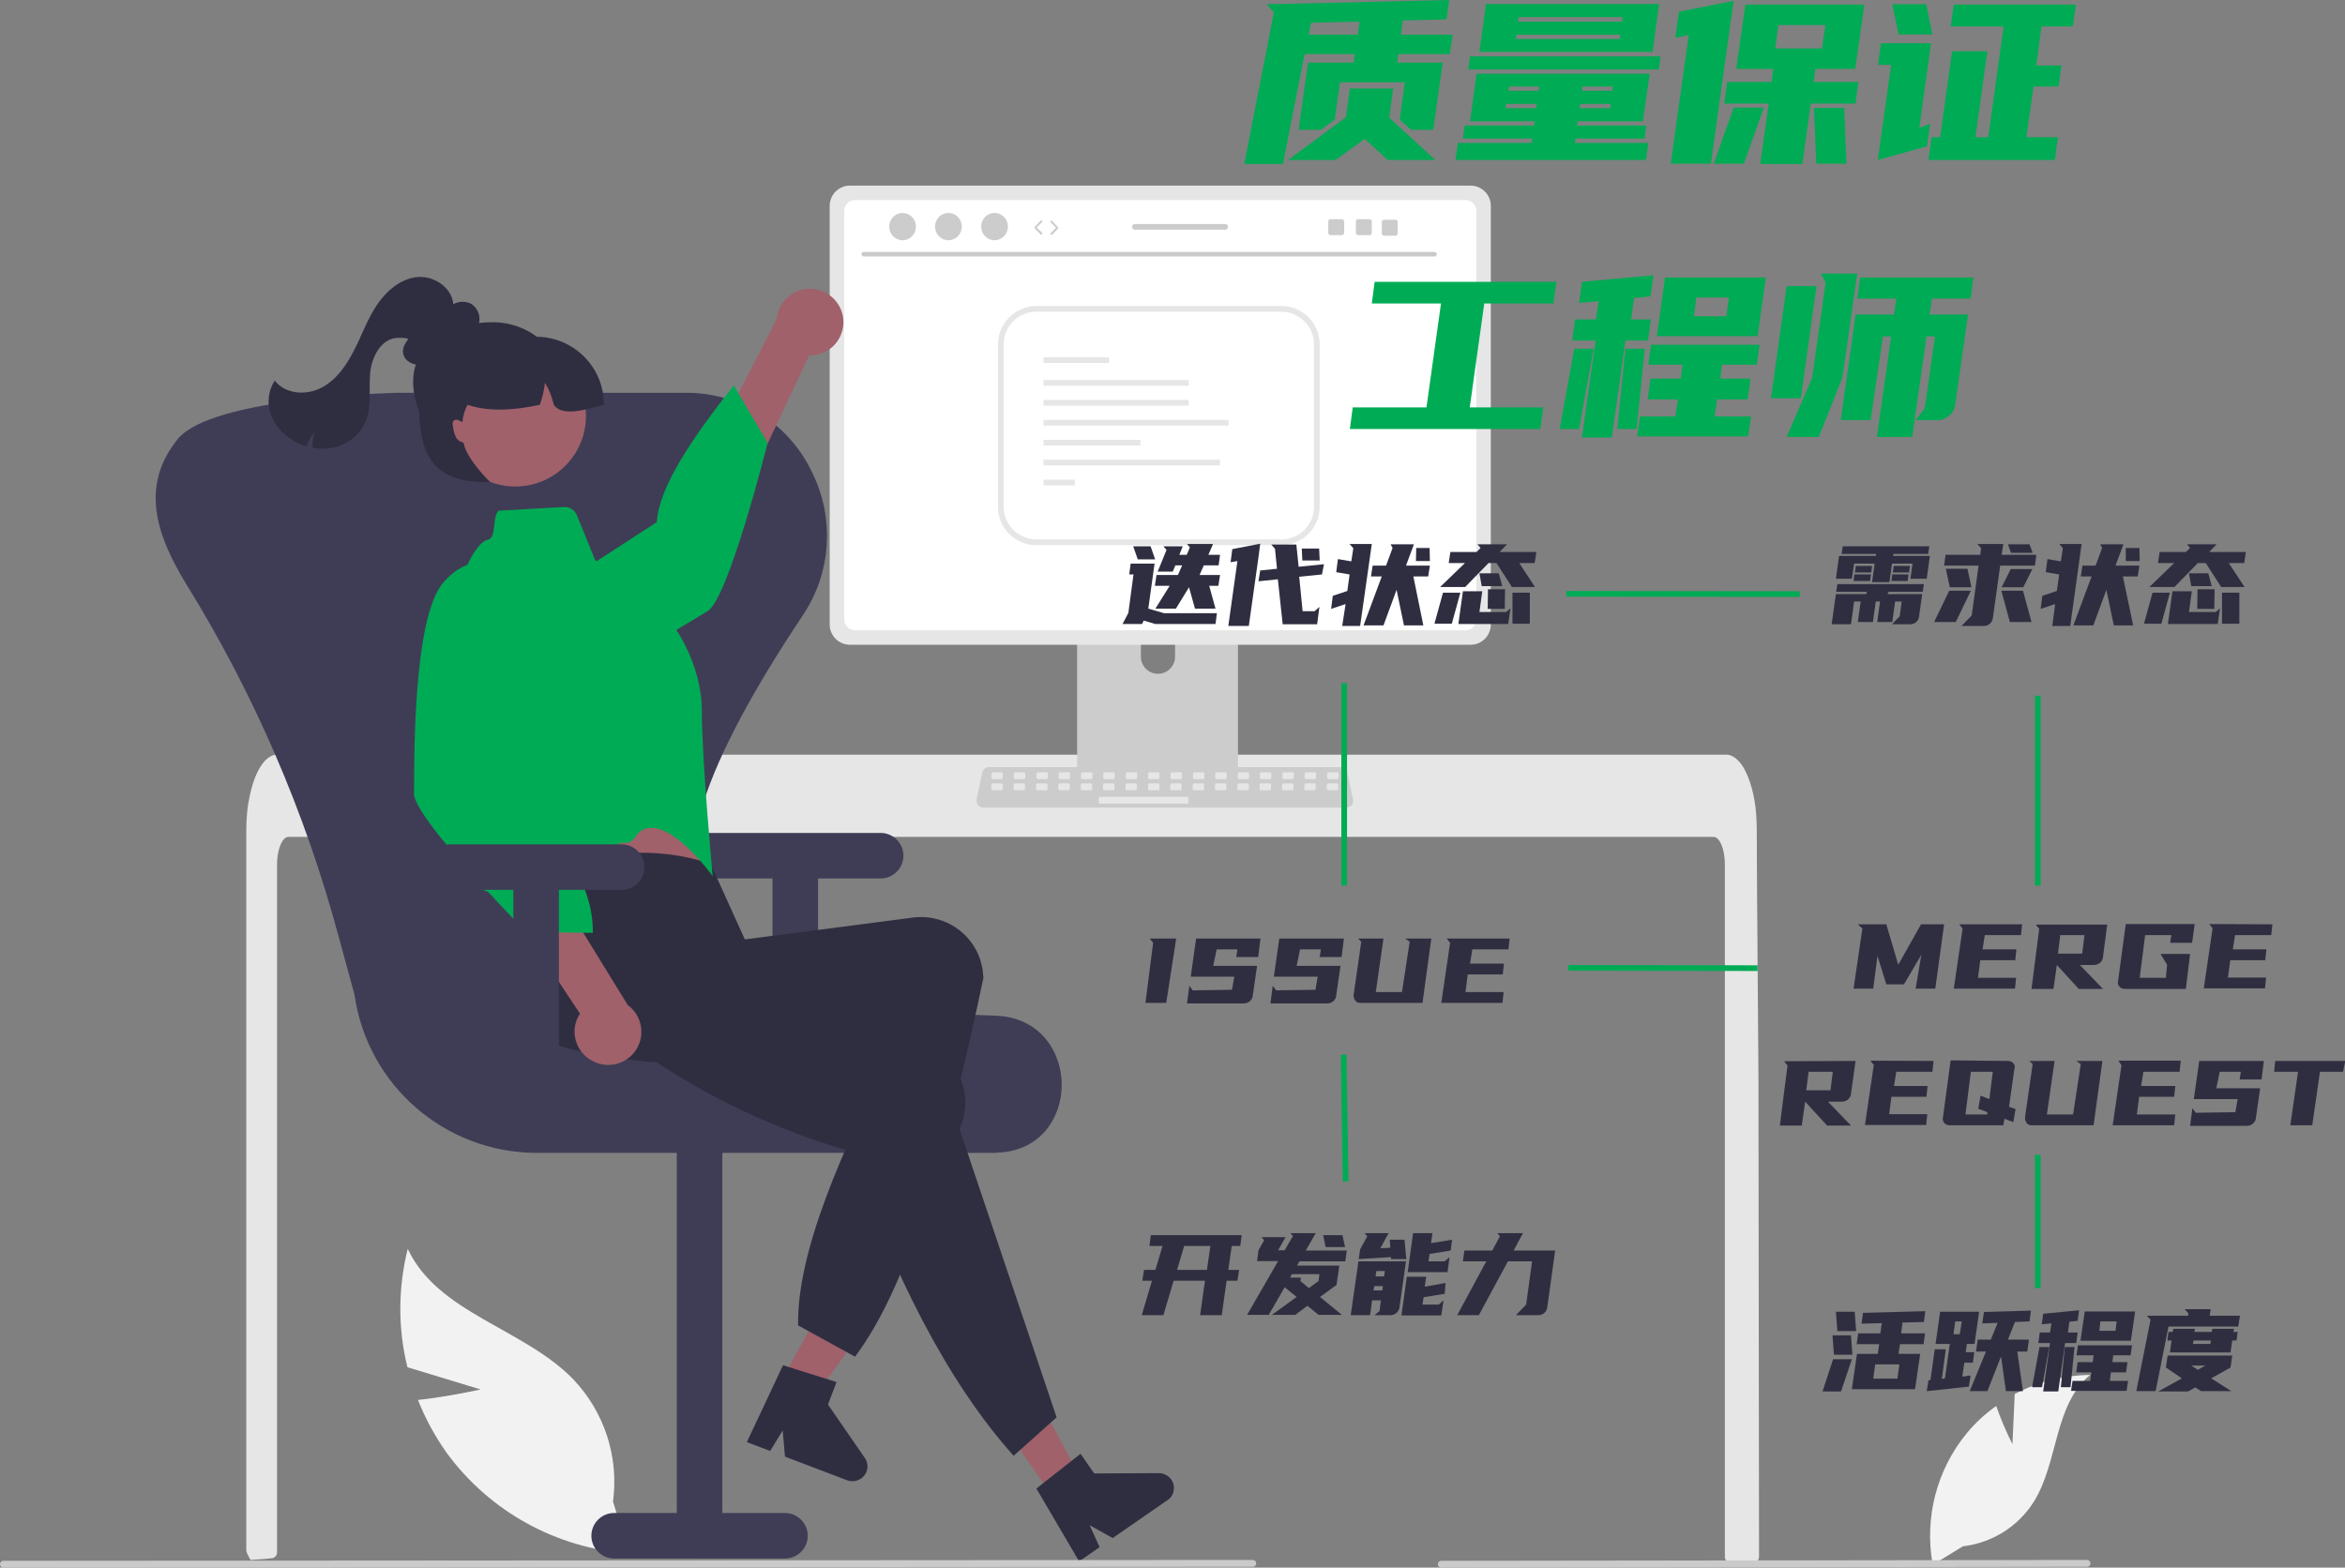 <?xml version="1.0" encoding="utf-8"?>
<!-- Generator: Adobe Illustrator 25.3.1, SVG Export Plug-In . SVG Version: 6.00 Build 0)  -->
<svg version="1.1" id="图层_1" xmlns="http://www.w3.org/2000/svg" xmlns:xlink="http://www.w3.org/1999/xlink" x="0px" y="0px"
	 viewBox="0 0 823.6 550.7" style="enable-background:new 0 0 823.6 550.7;" xml:space="preserve">
<rect x="0" y="0" width="823.6" height="550.7" fill="#808080" stroke="none"/>
<style type="text/css">
	.st0{fill:#F2F2F2;}
	.st1{fill:#E6E6E6;}
	.st2{fill:#CCCCCC;}
	.st3{fill:#3F3D56;}
	.st4{fill:#FFFFFF;}
	.st5{fill:#CACACA;}
	.st6{fill:#A0616A;}
	.st7{fill:#2F2E41;}
	.st8{fill:#00AB55;}
	.st9{fill:none;stroke:#00AB55;stroke-width:2;stroke-miterlimit:10;}
</style>
<path class="st0" d="M706.8,507.3l0.8-17.6c8.2-4.3,17.3-6.6,26.5-6.7c-12.7,10.4-11.1,30.4-19.7,44.4c-5.5,8.8-14.7,14.6-25,15.8
	l-10.6,6.5c-3-16.5,1.4-33.5,12.1-46.4c3-3.6,6.4-6.7,10.2-9.4C702.7,498.5,704.6,503,706.8,507.3z"/>
<path class="st0" d="M168.8,488.1l-25.7-7.8c-3.4-13.7-3.3-27.9,0.1-41.6c10.6,22.7,40.8,27.9,58.2,45.9
	c10.9,11.5,16,27.2,13.9,42.9l5.6,18.2c-25.5-1.8-48.9-14.7-64-35.3c-4.1-5.8-7.5-12-10.1-18.6C157.7,490.6,168.8,488.1,168.8,488.1
	z"/>
<path class="st1" d="M617.8,546.9c0,1.1-0.9,2-2,2h-8c-1.1,0-2-0.9-2-2V303.7c0-5.4-1.8-9.7-4-9.7H101.3c-2.2,0-4,4.4-4,9.7v241.7
	c0,1-0.8,1.9-1.8,2c-1.6,0.2-3.2,0.3-4.8,0.4h-0.1L88,548l0,0c-0.5-0.8-0.9-1.7-1.3-2.5c-0.1-0.3-0.2-0.6-0.2-0.9V291.1
	c0-1.5,0.1-3,0.2-4.4c0.1-2,0.4-4,0.8-6c1.7-9.3,5.5-15.6,9.8-15.6h509c0.6,0,1.2,0.1,1.8,0.4c0.9,0.4,1.6,0.9,2.3,1.6
	c0.9,0.9,1.6,1.9,2.2,3c2.1,3.8,3.7,9.4,4.2,15.9v0.2c0.1,1.6,0.2,3.3,0.2,4.9l0.1,21.4l0.1,12.8l0.3,40.1l0.1,14.2L617.8,546.9z"/>
<path class="st2" d="M432,190.9h-51c-1.5,0-2.7,1.2-2.7,2.7c0,0,0,0,0,0l0,0v80.6h56.5v-80.6C434.7,192.1,433.5,191,432,190.9z
	 M406.7,236.7c-3.3,0-6-2.7-6-6v-9.3c0-3.3,2.7-6,6-6s6,2.7,6,6v9.3C412.7,234,410,236.7,406.7,236.7z"/>
<path class="st3" d="M378.1,271.7v7.8c0,0.8,0.7,1.5,1.5,1.5h53.8c0.8,0,1.5-0.7,1.5-1.5v-7.8H378.1z"/>
<path class="st1" d="M516.5,65.2h-218c-3.9,0-7.1,3.2-7.1,7.1v147.1c0,3.9,3.2,7.1,7.1,7.1h218c3.9,0,7-3.1,7.1-7l0,0V72.3
	C523.6,68.4,520.4,65.2,516.5,65.2z"/>
<path class="st4" d="M514.7,70.3H300.3c-2.1,0-3.8,1.7-3.8,3.8v143.5c0,2.1,1.7,3.8,3.8,3.8h214.4c2.1,0,3.8-1.7,3.8-3.8l0,0V74.1
	C518.5,72,516.8,70.3,514.7,70.3z"/>
<path class="st2" d="M472.9,283.7H345.4c-1.3,0-2.4-1.1-2.4-2.4l0,0v-0.5l2-9.4c0.2-1.1,1.2-1.9,2.3-1.9h123.6
	c1.1,0,2.1,0.8,2.3,1.9l2,9.4c0.3,1.2-0.5,2.5-1.7,2.8c0,0-0.1,0-0.1,0C473.3,283.7,473.1,283.7,472.9,283.7z"/>
<path class="st1" d="M348.7,271.3h3c0.3,0,0.5,0.2,0.5,0.4c0,0,0,0,0,0.1v1.4c0,0.3-0.2,0.5-0.4,0.5c0,0,0,0-0.1,0h-3
	c-0.3,0-0.5-0.2-0.5-0.4c0,0,0,0,0-0.1v-1.4C348.3,271.5,348.5,271.3,348.7,271.3z"/>
<path class="st1" d="M356.6,271.3h3c0.3,0,0.5,0.2,0.5,0.4c0,0,0,0,0,0.1v1.4c0,0.3-0.2,0.5-0.4,0.5c0,0,0,0-0.1,0h-3
	c-0.3,0-0.5-0.2-0.5-0.4c0,0,0,0,0-0.1v-1.4C356.1,271.6,356.3,271.3,356.6,271.3C356.6,271.3,356.6,271.3,356.6,271.3z"/>
<path class="st1" d="M364.5,271.3h3c0.3,0,0.5,0.2,0.5,0.4c0,0,0,0,0,0.1v1.4c0,0.3-0.2,0.5-0.4,0.5c0,0,0,0-0.1,0h-3
	c-0.3,0-0.5-0.2-0.5-0.4c0,0,0,0,0-0.1v-1.4C364,271.6,364.2,271.3,364.5,271.3C364.5,271.3,364.5,271.3,364.5,271.3z"/>
<path class="st1" d="M372.3,271.3h3c0.3,0,0.5,0.2,0.5,0.4c0,0,0,0,0,0.1v1.4c0,0.3-0.2,0.5-0.4,0.5c0,0,0,0-0.1,0h-3
	c-0.3,0-0.5-0.2-0.5-0.4c0,0,0,0,0-0.1v-1.4C371.8,271.6,372,271.3,372.3,271.3C372.3,271.3,372.3,271.3,372.3,271.3z"/>
<path class="st1" d="M380.2,271.3h3c0.3,0,0.5,0.2,0.5,0.4c0,0,0,0,0,0.1v1.4c0,0.3-0.2,0.5-0.4,0.5c0,0,0,0-0.1,0h-3
	c-0.3,0-0.5-0.2-0.5-0.4c0,0,0,0,0-0.1v-1.4C379.7,271.6,379.9,271.3,380.2,271.3C380.2,271.3,380.2,271.3,380.2,271.3z"/>
<path class="st1" d="M388,271.3h3c0.3,0,0.5,0.2,0.5,0.4c0,0,0,0,0,0.1v1.4c0,0.3-0.2,0.5-0.4,0.5c0,0,0,0-0.1,0h-3
	c-0.3,0-0.5-0.2-0.5-0.4c0,0,0,0,0-0.1v-1.4C387.5,271.6,387.7,271.3,388,271.3z"/>
<path class="st1" d="M395.9,271.3h3c0.3,0,0.5,0.2,0.5,0.4c0,0,0,0,0,0.1v1.4c0,0.3-0.2,0.5-0.4,0.5c0,0,0,0-0.1,0h-3
	c-0.3,0-0.5-0.2-0.5-0.4c0,0,0,0,0-0.1v-1.4C395.4,271.6,395.6,271.3,395.9,271.3C395.9,271.3,395.9,271.3,395.9,271.3z"/>
<path class="st1" d="M403.7,271.3h3c0.3,0,0.5,0.2,0.5,0.4c0,0,0,0,0,0.1v1.4c0,0.3-0.2,0.5-0.4,0.5c0,0,0,0-0.1,0h-3
	c-0.3,0-0.5-0.2-0.5-0.4c0,0,0,0,0-0.1v-1.4C403.3,271.5,403.5,271.3,403.7,271.3z"/>
<path class="st1" d="M411.6,271.3h3c0.3,0,0.5,0.2,0.5,0.4c0,0,0,0,0,0.1v1.4c0,0.3-0.2,0.5-0.4,0.5c0,0,0,0-0.1,0h-3
	c-0.3,0-0.5-0.2-0.5-0.4c0,0,0,0,0-0.1v-1.4C411.1,271.6,411.3,271.3,411.6,271.3C411.6,271.3,411.6,271.3,411.6,271.3z"/>
<path class="st1" d="M419.5,271.3h3c0.3,0,0.5,0.2,0.5,0.4c0,0,0,0,0,0.1v1.4c0,0.3-0.2,0.5-0.4,0.5c0,0,0,0-0.1,0h-3
	c-0.3,0-0.5-0.2-0.5-0.4c0,0,0,0,0-0.1v-1.4C419,271.6,419.2,271.3,419.5,271.3C419.5,271.3,419.5,271.3,419.5,271.3z"/>
<path class="st1" d="M427.3,271.3h3c0.3,0,0.5,0.2,0.5,0.4c0,0,0,0,0,0.1v1.4c0,0.3-0.2,0.5-0.4,0.5c0,0,0,0-0.1,0h-3
	c-0.3,0-0.5-0.2-0.5-0.4c0,0,0,0,0-0.1v-1.4C426.8,271.6,427,271.3,427.3,271.3C427.3,271.3,427.3,271.3,427.3,271.3z"/>
<path class="st1" d="M435.2,271.3h3c0.3,0,0.5,0.2,0.5,0.4c0,0,0,0,0,0.1v1.4c0,0.3-0.2,0.5-0.4,0.5c0,0,0,0-0.1,0h-3
	c-0.3,0-0.5-0.2-0.5-0.4c0,0,0,0,0-0.1v-1.4C434.7,271.6,434.9,271.3,435.2,271.3C435.2,271.3,435.2,271.3,435.2,271.3z"/>
<path class="st1" d="M443,271.3h3c0.3,0,0.5,0.2,0.5,0.4c0,0,0,0,0,0.1v1.4c0,0.3-0.2,0.5-0.4,0.5c0,0,0,0-0.1,0h-3
	c-0.3,0-0.5-0.2-0.5-0.4c0,0,0,0,0-0.1v-1.4C442.5,271.6,442.7,271.3,443,271.3z"/>
<path class="st1" d="M450.9,271.3h3c0.3,0,0.5,0.2,0.5,0.4c0,0,0,0,0,0.1v1.4c0,0.3-0.2,0.5-0.4,0.5c0,0,0,0-0.1,0h-3
	c-0.3,0-0.5-0.2-0.5-0.4c0,0,0,0,0-0.1v-1.4C450.4,271.6,450.6,271.3,450.9,271.3C450.9,271.3,450.9,271.3,450.9,271.3z"/>
<path class="st1" d="M458.7,271.3h3c0.3,0,0.5,0.2,0.5,0.4c0,0,0,0,0,0.1v1.4c0,0.3-0.2,0.5-0.4,0.5c0,0,0,0-0.1,0h-3
	c-0.3,0-0.5-0.2-0.5-0.4c0,0,0,0,0-0.1v-1.4C458.3,271.5,458.5,271.3,458.7,271.3z"/>
<path class="st1" d="M466.6,271.3h3c0.3,0,0.5,0.2,0.5,0.4c0,0,0,0,0,0.1v1.4c0,0.3-0.2,0.5-0.4,0.5c0,0,0,0-0.1,0h-3
	c-0.3,0-0.5-0.2-0.5-0.4c0,0,0,0,0-0.1v-1.4C466.1,271.6,466.3,271.3,466.6,271.3C466.6,271.3,466.6,271.3,466.6,271.3z"/>
<path class="st1" d="M348.7,275.2h3c0.3,0,0.5,0.2,0.5,0.4c0,0,0,0,0,0.1v1.4c0,0.3-0.2,0.5-0.4,0.5c0,0,0,0-0.1,0h-3
	c-0.3,0-0.5-0.2-0.5-0.4c0,0,0,0,0-0.1v-1.4C348.2,275.5,348.4,275.2,348.7,275.2C348.7,275.2,348.7,275.2,348.7,275.2z"/>
<path class="st1" d="M356.5,275.2h3c0.3,0,0.5,0.2,0.5,0.4c0,0,0,0,0,0.1v1.4c0,0.3-0.2,0.5-0.4,0.5c0,0,0,0-0.1,0h-3
	c-0.3,0-0.5-0.2-0.5-0.4c0,0,0,0,0-0.1v-1.4C356,275.5,356.2,275.2,356.5,275.2C356.5,275.2,356.5,275.2,356.5,275.2z"/>
<path class="st1" d="M364.4,275.2h3c0.3,0,0.5,0.2,0.5,0.4c0,0,0,0,0,0.1v1.4c0,0.3-0.2,0.5-0.4,0.5c0,0,0,0-0.1,0h-3
	c-0.3,0-0.5-0.2-0.5-0.4c0,0,0,0,0-0.1v-1.4C363.9,275.5,364.1,275.2,364.4,275.2C364.4,275.2,364.4,275.2,364.4,275.2z"/>
<path class="st1" d="M372.2,275.2h3c0.3,0,0.5,0.2,0.5,0.4c0,0,0,0,0,0.1v1.4c0,0.3-0.2,0.5-0.4,0.5c0,0,0,0-0.1,0h-3
	c-0.3,0-0.5-0.2-0.5-0.4c0,0,0,0,0-0.1v-1.4C371.7,275.5,371.9,275.2,372.2,275.2z"/>
<path class="st1" d="M380.1,275.2h3c0.3,0,0.5,0.2,0.5,0.4c0,0,0,0,0,0.1v1.4c0,0.3-0.2,0.5-0.4,0.5c0,0,0,0-0.1,0h-3
	c-0.3,0-0.5-0.2-0.5-0.4c0,0,0,0,0-0.1v-1.4C379.6,275.5,379.8,275.2,380.1,275.2C380.1,275.2,380.1,275.2,380.1,275.2z"/>
<path class="st1" d="M387.9,275.2h3c0.3,0,0.5,0.2,0.5,0.4c0,0,0,0,0,0.1v1.4c0,0.3-0.2,0.5-0.4,0.5c0,0,0,0-0.1,0h-3
	c-0.3,0-0.5-0.2-0.5-0.4c0,0,0,0,0-0.1v-1.4C387.4,275.5,387.6,275.2,387.9,275.2z"/>
<path class="st1" d="M395.8,275.2h3c0.3,0,0.5,0.2,0.5,0.4c0,0,0,0,0,0.1v1.4c0,0.3-0.2,0.5-0.4,0.5c0,0,0,0-0.1,0h-3
	c-0.3,0-0.5-0.2-0.5-0.4c0,0,0,0,0-0.1v-1.4C395.3,275.5,395.5,275.2,395.8,275.2C395.8,275.2,395.8,275.2,395.8,275.2z"/>
<path class="st1" d="M403.7,275.2h3c0.3,0,0.5,0.2,0.5,0.4c0,0,0,0,0,0.1v1.4c0,0.3-0.2,0.5-0.4,0.5c0,0,0,0-0.1,0h-3
	c-0.3,0-0.5-0.2-0.5-0.4c0,0,0,0,0-0.1v-1.4C403.2,275.5,403.4,275.2,403.7,275.2C403.7,275.2,403.7,275.2,403.7,275.2z"/>
<path class="st1" d="M411.5,275.2h3c0.3,0,0.5,0.2,0.5,0.4c0,0,0,0,0,0.1v1.4c0,0.3-0.2,0.5-0.4,0.5c0,0,0,0-0.1,0h-3
	c-0.3,0-0.5-0.2-0.5-0.4c0,0,0,0,0-0.1v-1.4C411,275.5,411.2,275.2,411.5,275.2C411.5,275.2,411.5,275.2,411.5,275.2z"/>
<path class="st1" d="M419.4,275.2h3c0.3,0,0.5,0.2,0.5,0.4c0,0,0,0,0,0.1v1.4c0,0.3-0.2,0.5-0.4,0.5c0,0,0,0-0.1,0h-3
	c-0.3,0-0.5-0.2-0.5-0.4c0,0,0,0,0-0.1v-1.4C418.9,275.5,419.1,275.2,419.4,275.2C419.4,275.2,419.4,275.2,419.4,275.2z"/>
<path class="st1" d="M427.2,275.2h3c0.3,0,0.5,0.2,0.5,0.4c0,0,0,0,0,0.1v1.4c0,0.3-0.2,0.5-0.4,0.5c0,0,0,0-0.1,0h-3
	c-0.3,0-0.5-0.2-0.5-0.4c0,0,0,0,0-0.1v-1.4C426.7,275.5,426.9,275.2,427.2,275.2z"/>
<path class="st1" d="M435.1,275.2h3c0.3,0,0.5,0.2,0.5,0.4c0,0,0,0,0,0.1v1.4c0,0.3-0.2,0.5-0.4,0.5c0,0,0,0-0.1,0h-3
	c-0.3,0-0.5-0.2-0.5-0.4c0,0,0,0,0-0.1v-1.4C434.6,275.5,434.8,275.2,435.1,275.2C435.1,275.2,435.1,275.2,435.1,275.2z"/>
<path class="st1" d="M442.9,275.2h3c0.3,0,0.5,0.2,0.5,0.4c0,0,0,0,0,0.1v1.4c0,0.3-0.2,0.5-0.4,0.5c0,0,0,0-0.1,0h-3
	c-0.3,0-0.5-0.2-0.5-0.4c0,0,0,0,0-0.1v-1.4C442.4,275.5,442.6,275.2,442.9,275.2z"/>
<path class="st1" d="M450.8,275.2h3c0.3,0,0.5,0.2,0.5,0.4c0,0,0,0,0,0.1v1.4c0,0.3-0.2,0.5-0.4,0.5c0,0,0,0-0.1,0h-3
	c-0.3,0-0.5-0.2-0.5-0.4c0,0,0,0,0-0.1v-1.4C450.3,275.5,450.5,275.2,450.8,275.2C450.8,275.2,450.8,275.2,450.8,275.2z"/>
<path class="st1" d="M458.6,275.2h3c0.3,0,0.5,0.2,0.5,0.4c0,0,0,0,0,0.1v1.4c0,0.3-0.2,0.5-0.4,0.5c0,0,0,0-0.1,0h-3
	c-0.3,0-0.5-0.2-0.5-0.4c0,0,0,0,0-0.1v-1.4C458.2,275.4,458.4,275.2,458.6,275.2z"/>
<path class="st1" d="M466.5,275.2h3c0.3,0,0.5,0.2,0.5,0.4c0,0,0,0,0,0.1v1.4c0,0.3-0.2,0.5-0.4,0.5c0,0,0,0-0.1,0h-3
	c-0.3,0-0.5-0.2-0.5-0.4c0,0,0,0,0-0.1v-1.4C466,275.5,466.2,275.2,466.5,275.2C466.5,275.2,466.5,275.2,466.5,275.2z"/>
<path class="st1" d="M386.4,279.9h30.5c0.3,0,0.5,0.2,0.5,0.4c0,0,0,0,0,0.1v1.4c0,0.3-0.2,0.5-0.4,0.5c0,0,0,0-0.1,0h-30.5
	c-0.3,0-0.5-0.2-0.5-0.4c0,0,0,0,0-0.1v-1.4C385.9,280.2,386.1,279.9,386.4,279.9C386.4,279.9,386.4,279.9,386.4,279.9z"/>
<path class="st5" d="M503.9,90.1H303.3c-0.4,0-0.7-0.4-0.7-0.8c0,0,0-0.1,0-0.1c0-0.4,0.3-0.7,0.7-0.7c0,0,0,0,0,0h200.6
	c0.4,0,0.7,0.4,0.7,0.8c0,0,0,0.1,0,0.1C504.5,89.8,504.3,90.1,503.9,90.1z"/>
<ellipse class="st2" cx="317" cy="79.6" rx="4.7" ry="4.8"/>
<ellipse class="st2" cx="333.1" cy="79.6" rx="4.7" ry="4.8"/>
<ellipse class="st2" cx="349.3" cy="79.6" rx="4.7" ry="4.8"/>
<path class="st3" d="M309.3,292.6h-60c-4.4,0-8,3.6-8,8s3.6,8,8,8h22v62h16v-62h22c4.4,0,8-3.6,8-8S313.7,292.6,309.3,292.6z"/>
<path class="st3" d="M348.9,405H188.4c-32.2-0.1-59.4-23.8-63.9-55.6l-5.7-20.9c-11.7-43.3-29.6-84.8-53.2-123
	c-10.7-17.4-16.3-34.4-3.7-50.6l0.3-0.4c10.1-13.1,60.2-16,76.6-16.5h103.7c17.9,0.5,34.2,10.8,42.2,26.9
	c8.6,16.4,7.5,36.2-2.9,51.5c-35.1,52.7-45.8,85.7-34.8,107.1c10.6,20.7,43.2,31.3,102.6,33.3c15.9,0.5,23.3,13,23.3,24.3
	c0,11-7,23.2-22.5,23.8C349.9,405,349.4,405,348.9,405z"/>
<path class="st3" d="M215.7,547.5h60c4.4,0,8-3.6,8-8s-3.6-8-8-8h-22v-135h-16v135h-22c-4.4,0-8,3.6-8,8S211.3,547.5,215.7,547.5z"
	/>
<polygon class="st6" points="270,493 280.3,498.7 307.7,460.8 292.4,452.5 "/>
<path class="st7" d="M275,479.6l18.8,5.9l-3,7.9l12.9,18.7c1.7,2.4,1.1,5.7-1.3,7.3c-1.4,1-3.3,1.2-4.9,0.6l-21.8-8.3l-0.8-9.2
	l-4.4,7.2l-8.2-3.1L275,479.6z"/>
<path class="st6" d="M296.1,111.5c0.9,6.4-3.5,12.3-9.8,13.2c0,0,0,0-0.1,0c-0.7,0.1-1.3,0.1-2,0.1l-39.9,84.8l-12.5-17.4l41-80.2
	c0.6-6.4,6.3-11.1,12.7-10.5C290.9,102,295.3,106.1,296.1,111.5L296.1,111.5z"/>
<path class="st8" d="M163.9,226.8c0,0-1.1,14.8,15.7,17.7s61.5-25.4,68.9-29.8s21.1-59.1,21.1-59.1l-11.9-20.2
	c-14.7,18.6-26.3,35.8-27,48L163.9,226.8z"/>
<path class="st6" d="M183.2,277.8l3.6,15.5c0,0,0,14.3,2.6,17s57.9-2.6,57.9-2.6s-5.9-23.1-5.8-40.6L183.2,277.8z"/>
<path class="st7" d="M300.3,476.6l-20-11c-0.4-26,15.3-61.2,33.8-98.1c-41.5,7.1-80.7,9.4-114.6,0.8c-11.6-3.1-18.6-14.9-15.7-26.5
	c0.1-0.5,0.3-1.1,0.5-1.6c4-12.4-5-20.1,3.3-33.7c22-7.5,42.9-9.6,62-3l12,26.5l59.3-7.7c12-1.4,22.9,7.1,24.3,19.1c0,0,0,0,0,0l0,0
	v0.2c0.1,0.6,0.1,1.3,0.2,1.9C333.5,399.8,320,450.4,300.3,476.6z"/>
<path class="st8" d="M175.1,179.4l22.9-1.3c2-0.1,3.8,1,4.6,2.9l6.4,15.7l26.9,22.2c0,0,10.6,13.5,10.6,31s3.8,57.9,3.8,57.9
	s-15.5-21.8-25.1-16c-1.6,1-2.2,3-3.9,4c-0.9,0.5-2.8,0-3.7,0.5c-13.2,7.8-27,15.5-28.2,14.1c-2.5-2.6-5.6-16.1-5.6-16.1l-20.9-76.9
	c-2.3-8.2-0.8-17,4.1-24c1.5-2.1,3-3.6,4.4-3.8C174.5,188.8,172.8,181.6,175.1,179.4z"/>
<polygon class="st6" points="369.6,525.6 379.3,518.9 357.4,477.7 343.2,487.6 "/>
<path class="st7" d="M371.1,497.9L356,511.4c-24-26.8-42.2-64.4-57.6-107c-40.4-11.8-70.8-30.9-97.4-53.5c-9-7.6-15.8-17.4-8.1-26.7
	c0.4-0.4,0.7-0.9,1.1-1.3c9.1-9.3,32.1-7.5,45.6-16.1l30.1,32.2l-1.9,8.6l56.6,19.2c11.4,3.9,17.4,16.4,13.4,27.7c0,0,0,0.1,0,0.1
	l0,0l-0.1,0.2c-0.2,0.6-0.5,1.2-0.7,1.8L371.1,497.9z"/>
<path class="st7" d="M364,522.9l15.5-12.2l4.8,6.9l22.7-0.1c2.9,0,5.3,2.3,5.3,5.2c0,0,0,0,0,0c0,1.7-0.8,3.4-2.3,4.3l-19.2,13.3
	l-8.1-4.5l3.5,7.7l-7.2,5L364,522.9z"/>
<path class="st6" d="M208.9,373.1c-5.9-2.5-8.7-9.3-6.2-15.2c0.3-0.6,0.6-1.2,1-1.8L151.9,278l21.4-1.6l47.2,76.7
	c5.2,3.8,6.3,11.1,2.5,16.3C219.7,373.8,213.9,375.3,208.9,373.1L208.9,373.1z"/>
<path class="st8" d="M179.1,200.3c0,0-12.1-8.6-23.3,4.2c-11.2,12.8-10.2,65.8-10.4,74.3c0,2.7,3.8,8.4,9.1,15.1
	c2.4,3,5.1,6.2,7.8,9.3c1.6,1.8,0.2,5.6,1.8,7.4s6.2,1.5,7.7,3.1c7.2,7.8,13,13.7,13,13.7l23.4,0.3c0.3-17.4-11.7-33-27-48
	L179.1,200.3z"/>
<path class="st7" d="M155.5,124.5c-2.2,1.6-4.6,3.2-7.2,3.6s-5.9-0.9-6.6-3.5c-0.9-3.2,2-6.1,4.6-8.2l8.3-6.6
	c1.5-1.3,3.2-2.4,5.1-3.2c1.9-0.8,4.1-0.8,5.9,0.2c1.8,1.2,2.9,3.3,2.8,5.5c-0.1,2.1-0.8,4.2-2,6c-3.1,4.8-8.1,8.2-13.7,9.3"/>
<path class="st3" d="M218.3,296.6h-60c-4.4,0-8,3.6-8,8s3.6,8,8,8h22v62h16v-62h22c4.4,0,8-3.6,8-8S222.7,296.6,218.3,296.6z"/>
<path class="st7" d="M159.2,107.7c0.2-6-6.1-10.7-12.1-10.4s-11.1,4.6-14.5,9.5c-3.4,4.9-5.4,10.7-8.1,16s-6.2,10.6-11.6,13.4
	s-12.7,2.3-16.4-2.5c-2.3,3.5-2.8,7.9-1.4,11.9c1.5,3.9,4.3,7.1,7.9,9.2c1.5,0.8,3,1.5,4.6,2c0.7-1.8,1.6-3.5,2.8-5
	c-0.5,1.8-0.7,3.6-0.6,5.5c2.5,0.5,5,0.4,7.5-0.1c4.9-1.1,9-4.4,11.1-9c2.2-5.3,1.1-11.4,1.6-17.1s3.9-12.3,9.7-12.4
	c4.4-0.1,3.8,0.3,6.6,3.7"/>
<path class="st7" d="M199.1,139.2c0,14.4-11.6,26-26,26c-14.4,0-28-16.6-28-31s13.6-21,28-21C187.5,113.2,199.1,124.9,199.1,139.2z"
	/>
<circle class="st6" cx="181" cy="146.1" r="24.8"/>
<path class="st7" d="M212.1,142.2c-7.3,2-14.8,4.1-17.6,0c-0.6-2.7-1.6-5.3-3.1-7.7c-0.3,2.6-0.9,5.2-1.8,7.7c-9.3,2-18,2.5-25.4,0
	c-1,1.9-1.6,4-1.8,6.1l-1.2-0.6c-0.5-0.3-1.1-0.3-1.6-0.1c-0.4,0.2-0.6,0.6-0.6,1c-0.1,0.4,0,0.8,0.1,1.2c0.1,1.4,0.5,2.8,1.2,4.1
	c0.6,0.9,1.5,1.4,2.5,1.6c1,5.8,9.3,13.8,9.3,13.8c-25,1-25-16-25-32l3-6h10v-13h28c13.1-0.1,23.9,10.4,24,23.6
	C212.1,142,212.1,142.1,212.1,142.2L212.1,142.2z"/>
<path class="st5" d="M440,550.4L1.2,550.7c-0.6,0-1.2-0.5-1.2-1.1c0,0,0-0.1,0-0.1c0-0.6,0.5-1.2,1.1-1.2c0,0,0.1,0,0.1,0l0,0
	L440,548c0.7,0,1.2,0.5,1.2,1.2S440.7,550.4,440,550.4z"/>
<path class="st5" d="M733,550.4l-226.8,0.3c-0.7,0-1.2-0.5-1.2-1.2s0.5-1.2,1.2-1.2l0,0l0,0L733,548c0.7,0,1.2,0.5,1.2,1.2
	S733.7,550.4,733,550.4z"/>
<path class="st1" d="M450,191.5h-86c-7.5,0-13.5-6-13.5-13.5v-57c0-7.4,6.1-13.5,13.5-13.5h86c7.5,0,13.5,6,13.5,13.5v57
	C463.5,185.5,457.4,191.5,450,191.5z M364,109.5c-6.4,0-11.5,5.1-11.5,11.5v57c0,6.3,5.2,11.5,11.5,11.5h86
	c6.4,0,11.5-5.1,11.5-11.5v-57c0-6.3-5.2-11.5-11.5-11.5H364z"/>
<rect x="366.5" y="125.5" class="st1" width="23" height="2"/>
<rect x="366.5" y="133.5" class="st1" width="51" height="2"/>
<rect x="366.5" y="140.5" class="st1" width="51" height="2"/>
<rect x="366.5" y="147.5" class="st1" width="65" height="2"/>
<rect x="366.5" y="154.5" class="st1" width="34" height="2"/>
<rect x="366.5" y="161.5" class="st1" width="62" height="2"/>
<rect x="366.5" y="168.5" class="st1" width="11" height="2"/>
<path class="st2" d="M365.8,82.5c-0.1,0-0.2,0-0.3-0.1l-2.1-2.2c-0.1-0.2-0.1-0.3,0-0.5l2.1-2.2c0.1-0.1,0.4-0.2,0.5,0
	s0.2,0.4,0,0.5l0,0l-1.9,1.9l1.9,1.9c0.1,0.2,0.1,0.3,0,0.5C365.9,82.4,365.8,82.4,365.8,82.5L365.8,82.5z"/>
<path class="st2" d="M369.3,82.5c-0.1,0-0.2,0-0.3-0.1c-0.1-0.2-0.1-0.3,0-0.5l1.9-1.9l-1.9-1.9c-0.1-0.1-0.1-0.4,0-0.5
	s0.4-0.1,0.5,0l2.1,2.2c0.1,0.2,0.1,0.3,0,0.5l-2.1,2.2C369.5,82.4,369.5,82.5,369.3,82.5z"/>
<path class="st2" d="M481,77h-4c-0.4,0-0.8,0.3-0.8,0.8c0,0,0,0,0,0l0,0v4c0,0.4,0.4,0.8,0.8,0.8h4c0.4,0,0.8-0.4,0.8-0.8v-4
	C481.8,77.4,481.5,77,481,77C481,77,481,77,481,77z"/>
<path class="st2" d="M471.3,77h-4c-0.4,0-0.8,0.3-0.8,0.8c0,0,0,0,0,0l0,0v4c0,0.4,0.4,0.8,0.8,0.8h4c0.4,0,0.8-0.4,0.8-0.8v-4
	C472.1,77.4,471.7,77,471.3,77z"/>
<path class="st2" d="M490.1,77.2h-4c-0.4,0-0.8,0.3-0.8,0.8c0,0,0,0,0,0l0,0v4c0,0.4,0.3,0.8,0.8,0.8c0,0,0,0,0,0h4
	c0.4,0,0.8-0.3,0.8-0.8c0,0,0,0,0,0l0,0v-4C491,77.6,490.6,77.2,490.1,77.2z"/>
<path class="st2" d="M430.3,78.7h-31.7c-0.6,0-1,0.4-1,1s0.4,1,1,1h31.7c0.6,0,1-0.4,1-1S430.9,78.7,430.3,78.7z"/>
<line class="st9" x1="550.1" y1="208.6" x2="632.1" y2="208.7"/>
<path class="st8" d="M509,0l-1,6.8l-15.3,0.4l-0.7,5h18.2l-1,6.8h-18.1l-0.4,3h16l-3.3,23.6h-7.8l-4-3.6l1.8-13.1h-22.8L468.8,42
	l-4.9,3.6h-7.8l3.3-23.6h16l0.4-3h-17.6l-7.6,38.6H437l10.4-53.2l-2.5-2.9L509,0z M487.4,56.2l-8.1-7.4l-10.2,7.4h-16.7l20.3-15
	l1.4-10.1h15.2l-1.4,10.2l16.2,14.9L487.4,56.2z M459.6,12.2h17.3l0.6-4.6l-17,0.4L459.6,12.2z"/>
<path class="st8" d="M538.8,44.1l0.2-1.5h-22.7l2.3-16.7h60.8L577,42.6h-22.9l-0.2,1.5h24.3l-0.6,4.6h-24.3l-0.2,1.5h25.8l-0.8,6
	h-66.9l0.8-6h25.9l0.2-1.5h-24.3l0.6-4.6H538.8z M583.2,19.8l-0.6,4.6h-66.9l0.6-4.6H583.2z M580.4,18.2h-60.8l2.3-16.8h60.8
	L580.4,18.2z M539.5,38l0.2-1.5h-10.7l-0.2,1.5H539.5z M529.8,31.9h10.6l0.2-1.5H530L529.8,31.9z M568.9,13.7l0.2-1.5h-36.5
	l-0.2,1.5H568.9z M533.2,7.6h36.5l0.2-1.6h-36.5L533.2,7.6z M565.5,38l0.2-1.5H555l-0.2,1.5H565.5z M555.8,30.4l-0.2,1.5h10.6
	l0.2-1.5H555.8z"/>
<path class="st8" d="M607.6,9.4l-6.7,48.1h-14.1l6.3-45.2l-4.7,1l1.3-9.2l19.2-3.8L607.6,9.4z M601.9,57.5l7-19.7h10.6l-7,19.7
	H601.9z M622.2,28.8l0.6-4.6h-13L613,1.6h41.8l-3.2,22.6h-14l-0.6,4.6h15.7l-1,7.6h-15.7l-3,21.2h-14.8l3-21.2h-15.6l1-7.6
	L622.2,28.8z M639.9,17l1.2-8.2h-16.5l-1.1,8.2L639.9,17z M637.9,57.5l-0.8-19.6h10.6l0.8,19.6L637.9,57.5z"/>
<path class="st8" d="M659.5,56.2l4.7-33.4h-4.6l1-7.6h17.6l-4.1,29.7l3.8-1.4l-1.1,7.9L659.5,56.2z M676.5,1.5l2.2,10.6h-11.9
	l-2.2-10.6H676.5z M681.4,48.2l4.2-30.2h12.4l-4.2,30.2h4.5l5.4-38.9h-18.6l1.1-7.7h42.9l-1.1,7.7h-11L715.2,23h8.8l-1,7.4h-8.8
	l-2.5,17.8h11.1l-1.1,8h-44.4l1.1-8H681.4z"/>
<path class="st8" d="M501,143.1l5.1-36.5h-24.3l1-7.6h63.8l-1,7.6h-24.3l-5.1,36.5H542l-1,7.6h-66.9l1-7.6H501z"/>
<path class="st8" d="M547.8,150.7l5.1-28.2h6.8l-5.1,28.2H547.8z M579.7,104.1l-5.8,0.6l-1,7.5h6.9l-1,7.4h-7.9l-4.8,34.1h-10.5
	l4.8-34.1h-8.2l1-7.4h7.3l1-6.4l-6.9,0.6l1-7.4l25.1-2.3L579.7,104.1z M568,150.7l2.9-28.2h6.8l-2.9,28.2H568z M590.3,133l0.6-4.9
	h-12l1-7h38.1l-1,7h-12.2l-0.6,4.9h10.6l-1,7.3h-10.7l-0.9,6h12.8l-1,7h-39l1-7h12.4l0.9-6h-10.6l1-7.3H590.3z M584.8,97.5h35.4
	l-2.9,20.6h-35.4L584.8,97.5z M606.3,111.1l0.9-6.6h-11.4l-0.9,6.6H606.3z"/>
<path class="st8" d="M627.5,100.5H638l-5.5,39.4H622L627.5,100.5z M647.1,132.6l-8.3,20.9h-11.3l9-20.9l4.7-33.4l-1.7-3.1h12.8
	L647.1,132.6z M693.1,97.5l-1,7.4h-13.6l-0.8,5.6h13.5l-4.5,31.7c-0.2,1.5-1,2.9-2.1,3.8c-1.1,1-2.5,1.6-4,1.6h-7.8l3.2-4.2
	l3.6-25.2h-3l-5,35.3h-12.4l5-35.3h-2.9l-4.3,29.4h-10.5l5.2-37.1h13.5l0.8-5.6h-13.7l1-7.4L693.1,97.5z"/>
<path class="st7" d="M394.2,219.3l2.1-4l1.8-13.5h-1.5l0.5-3.8h8.4l-2.2,15.8l5.5,1.6h18.6l-0.5,3.8h-21.2l-4-1.2l-0.6,1.2H394.2z
	 M404.1,191.9l1.6,4.6h-6.1l-1.6-4.6H404.1z M426,191.2l-1.6,3.7h4.1l-0.5,3.7h-5.2l-1.5,3.4h7.2l-0.6,3.8h-3.2l2.2,8h-7.2l-2.1-7.5
	l-4.6,7.5h-7.2l5-8h-5.2l0.6-3.8h7.5l1.5-3.4h-2.4l-0.9,2.2h-5.3l3.1-7.6l-1.1-1.3h6.8l-1.2,3h2.6l1.1-2.6l-1-1.2H426z"/>
<path class="st7" d="M442,195.7l-3.4,24.2h-7.2l3.2-22.8l-2.4,0.4l0.6-4.6l9.8-1.9L442,195.7z M464.3,201.8l-8,0.8l1.2,12.1h4.2
	l1.7-1.5l-0.8,6.1h-12.1l-1.7-15.8l-6.8,0.7l0.6-3.8l5.9-0.6l-0.7-7l-1.3-1.5h8.8l0.8,7.8l8.9-0.9L464.3,201.8z M463.5,196.9h-6.1
	l-0.2-4.2h6.1L463.5,196.9z"/>
<path class="st7" d="M472.6,212.2l-5.1,1.7l0.6-4.6l5.1-1.7l0.8-5.8l-4.7-0.8l0.6-4.6l4.7,0.8l0.7-4.6l-1.3-1.5h7.8l-4.1,28.8h-6.3
	L472.6,212.2z M496.6,191.2l-2.8,7.5h8.4l-0.6,3.8h-5.2l3.5,17.2h-6.8l-2.6-12.5l-4.6,12.5h-7l6.4-17.2h-3.8l0.6-3.8h4.7l2.3-6.2
	l-0.7-1.3L496.6,191.2z M497.4,192.5h4.7l0.1,4.6h-4.9L497.4,192.5z"/>
<path class="st7" d="M509.9,219.1h-6.1l3-10.9h6.1L509.9,219.1z M529.3,191.2l-2.6,2.7h12.9l-0.6,3.9h-5.4l5.5,8.4h-8.1l-5.4-8.4
	h-2.8l-8.2,8.4h-8.8l8.7-8.4h-5.7l0.6-3.9h9.2l1.4-1.4l-1.1-1.3H529.3z M512.2,219.2l1.6-11.5h6.8l-1,7.3h9.4l1.5-1.3l-0.8,5.5
	L512.2,219.2z M526.4,201.4l1.2,4.5h-7.2l-0.8-4.5H526.4z M522.6,207h6l-0.1,6.9h-6L522.6,207z M531.2,208.2h6.1v10.9h-6.1V208.2z"
	/>
<path class="st7" d="M664.5,219.3l2.7-2.8l0.7-5.2h-2.3l-1,7.2h-5.3l1-7.2h-1.5l-1,7.2h-5.3l1-7.2h-2.3l-1.1,8h-6.8l1.5-10.6h10.6
	l0.3-0.8h-10.8l0.4-2.7h30.4l-0.4,2.7h-12l-0.4,0.8h12.2l-1.1,7.9c-0.1,0.7-0.4,1.4-1,1.9c-0.5,0.5-1.3,0.8-2,0.8H664.5z M671.7,198
	h-7.2l-0.9,6.5h-6.1l0.9-6.5h-7.2l-0.8,5.3h-5.6l1.1-8h12.9l0.1-0.7h-12.1l0.4-2.7h30.4l-0.4,2.7h-12.2l-0.1,0.7h12.9l-1.1,8h-5.7
	L671.7,198z M657.1,201.8l-0.3,2.3H651l0.3-2.3H657.1z M657.5,198.8l-0.3,2.3h-5.7l0.3-2.3H657.5z M670.3,201.8l-0.3,2.3h-5.7
	l0.3-2.3H670.3z M670.8,198.8l-0.3,2.3h-5.7l0.3-2.3H670.8z"/>
<path class="st7" d="M679.3,218.5l5.3-11h7.6l-5.3,11H679.3z M688.9,219.9l3.6-3.7l2.4-17.5h-12.1l0.5-3.8h12.2l0.3-2.3l-1.3-1.5
	h9.1l-0.6,3.8h12.2l-0.5,3.8h-12.2l-2.6,18.6c-0.3,1.5-1.6,2.6-3.1,2.6L688.9,219.9z M684.8,206.3l-1.4-6.5h7.6l1.4,6.5H684.8z
	 M705.9,218.5l-3-11h7.6l3,11H705.9z M703,206.3l3.2-6.4h7.6l-3.2,6.4H703z M706.3,194.2l-1.1-3h7.6l1.1,3H706.3z"/>
<path class="st7" d="M721.8,212.2l-5.1,1.7l0.6-4.6l5.1-1.7l0.8-5.8l-4.7-0.8l0.6-4.6l4.7,0.8l0.7-4.6l-1.2-1.5h7.8l-4,28.8h-6.3
	L721.8,212.2z M745.8,191.2l-2.8,7.5h8.4l-0.6,3.8h-5.2l3.6,17.2h-6.8l-2.6-12.5l-4.6,12.5h-7l6.4-17.2h-3.8l0.6-3.8h4.6l2.3-6.2
	l-0.7-1.3H745.8z M746.6,192.5h4.8l0.1,4.6h-4.9V192.5z"/>
<path class="st7" d="M759.1,219.1H753l3-10.9h6.1L759.1,219.1z M778.5,191.2l-2.6,2.7h12.9l-0.6,3.9h-5.4l5.5,8.4h-8.2l-5.4-8.4
	h-2.8l-8.2,8.4h-8.8l8.7-8.4h-5.7l0.6-3.9h9.2l1.5-1.4l-1.1-1.3L778.5,191.2z M761.4,219.2l1.6-11.5h6.8l-1,7.3h9.4l1.5-1.3
	l-0.8,5.5L761.4,219.2z M775.6,201.4l1.2,4.5h-7.2l-0.8-4.5H775.6z M771.8,207h6l-0.1,6.9h-6L771.8,207z M780.4,208.2h6.1v10.9h-6.1
	V208.2z"/>
<path class="st7" d="M662.5,324.7l4.2,14.2l8-14.2h8.1l-3.1,22.6h-6.9l2-11.9l-6.1,10.4h-6.2l-3.1-10l-1.5,11.5h-6.9l3.1-21.1
	l-1.6-1.5L662.5,324.7z"/>
<path class="st7" d="M710.2,324.7l-0.4,3.8h-12.7l-0.8,5h11.9l-0.4,3.8h-12.3l-0.8,6.2h13.4l-0.4,3.8h-21.5l3.1-21.1l-1.2-1.5
	L710.2,324.7z"/>
<path class="st7" d="M740.1,324.7l-1.5,11.5c0,0.4-0.1,0.7-0.3,1.1c-0.2,0.3-0.4,0.6-0.7,0.9c-0.3,0.2-0.6,0.4-1,0.6
	c-0.4,0.1-0.8,0.2-1.1,0.2h-5l8.1,8.4h-8.5l-7.7-8.4l-1.2,8.4h-7.7l2.7-21.1l-1.2-1.5H740.1z M723.6,328.5l-0.8,6.5h8.5l0.8-6.5
	H723.6z"/>
<path class="st7" d="M769.9,331.2h-7.7l0.4-2.7h-9.2l-1.9,15h9.2l0.4-4.6l-2.3-3.8h10.4l-1.5,12.3h-21.5c-0.3,0-0.7-0.1-1-0.2
	c-0.3-0.1-0.6-0.3-0.8-0.6c-0.2-0.2-0.4-0.5-0.5-0.9c-0.1-0.3-0.1-0.7,0-1.1l2.7-20h24.2L769.9,331.2z"/>
<path class="st7" d="M798.1,324.7l-0.4,3.8H785l-0.8,5h11.8l-0.4,3.8h-12.3l-0.8,6.1h13.4l-0.4,3.8h-21.5l3.1-21.1l-1.2-1.5
	L798.1,324.7z"/>
<path class="st7" d="M651.7,372.7l-1.6,11.5c0,0.4-0.1,0.7-0.3,1.1c-0.2,0.3-0.4,0.6-0.7,0.9c-0.3,0.2-0.6,0.4-1,0.6
	c-0.4,0.1-0.8,0.2-1.1,0.2h-5l8.1,8.4h-8.4l-7.7-8.4l-1.2,8.4h-7.7l2.7-21.1l-1.2-1.5L651.7,372.7z M635.2,376.5l-0.8,6.5h8.5
	l0.8-6.5H635.2z"/>
<path class="st7" d="M679.1,372.7l-0.4,3.8H666l-0.8,5h11.8l-0.4,3.8h-12.3l-0.8,6.1h13.4l-0.4,3.8h-21.5l3.1-21.1l-1.2-1.5
	L679.1,372.7z"/>
<path class="st7" d="M705.2,372.7c0.7,0,1.4,0.2,1.9,0.8c0.5,0.5,0.7,1.2,0.4,1.9l-1.9,13.4l2.3,0.8l-0.8,4.6l-3.1-1.2l-0.4,2.3
	h-18.9c-0.3,0-0.7-0.1-1-0.2c-0.3-0.1-0.6-0.3-0.8-0.6c-0.2-0.2-0.4-0.5-0.5-0.9c-0.1-0.3-0.1-0.7,0-1.1l2.7-20L705.2,372.7z
	 M694.8,389.5l0.8-4.6l3.1,1.2l1.2-9.6h-7.7l-1.9,15h7.7v-0.8L694.8,389.5z"/>
<path class="st7" d="M721.6,372.7l-2.7,18.8h9.2l2.7-17.7l-1.6-1.1h9.2l-3.1,22.6h-21.8c-0.7,0-1.3-0.2-1.7-0.8
	c-0.4-0.6-0.6-1.2-0.6-1.9l2.7-18.8l-1.2-1.1L721.6,372.7z"/>
<path class="st7" d="M765.9,372.7l-0.4,3.8h-12.7l-0.8,5H764l-0.4,3.8h-12.3l-0.8,6.2H764l-0.4,3.8h-21.6l3.1-21.1l-1.1-1.6H765.9z"
	/>
<path class="st7" d="M785.1,390.7l0.8-4.6h-15.4l1.9-13.4h22.7l-0.8,6.5h-7.7l0.4-2.7h-7.4l-1.2,5.8h15.4l-1.5,10.4
	c0,0.4-0.1,0.7-0.3,1.1c-0.2,0.3-0.4,0.6-0.7,0.9c-0.3,0.2-0.6,0.4-1,0.6c-0.4,0.1-0.8,0.2-1.1,0.2h-20l0.8-6.2l1.2,1.6L785.1,390.7
	z"/>
<path class="st7" d="M804.4,395.3l2.7-18.8h-8.4l0.4-3.8h24.6l-0.8,3.8h-8.1l-2.7,18.8H804.4z"/>
<line class="st9" x1="550.8" y1="340" x2="617.3" y2="340.1"/>
<path class="st7" d="M413.1,329.7l-3.5,22.6h-7.3l2.7-21.1l-1.2-1.5H413.1z"/>
<path class="st7" d="M432.7,347.7l0.8-4.6h-15.3l1.9-13.4h22.6l-0.8,6.5h-7.7l0.4-2.7h-7.3l-1.2,5.8h15.4l-1.5,10.4
	c0,0.4-0.1,0.7-0.3,1.1c-0.2,0.3-0.4,0.6-0.7,0.9c-0.3,0.2-0.6,0.4-1,0.6c-0.4,0.1-0.8,0.2-1.1,0.2h-20l0.8-6.2l1.2,1.6L432.7,347.7
	z"/>
<path class="st7" d="M462,347.7l0.8-4.6h-15.4l1.9-13.4H472l-0.8,6.5h-7.7l0.4-2.7h-7.3l-1.2,5.8h15.4l-1.5,10.4
	c0,0.4-0.1,0.7-0.3,1.1c-0.2,0.3-0.4,0.6-0.7,0.9c-0.3,0.2-0.6,0.4-1,0.6c-0.4,0.1-0.8,0.2-1.1,0.2h-20l0.8-6.2l1.2,1.6L462,347.7z"
	/>
<path class="st7" d="M485.9,329.7l-2.7,18.8h9.2l2.7-17.7l-1.6-1.1h9.2l-3.1,22.6h-21.9c-0.7,0-1.3-0.2-1.7-0.8
	c-0.4-0.6-0.6-1.2-0.6-1.9l2.7-18.8l-1.1-1.1H485.9z"/>
<path class="st7" d="M530.2,329.7l-0.4,3.8h-12.7l-0.8,5h11.9l-0.4,3.8h-12.3l-0.8,6.2h13.4l-0.4,3.8h-21.5l3.1-21.1l-1.2-1.5
	L530.2,329.7z"/>
<line class="st9" x1="472.1" y1="240" x2="472.1" y2="311.1"/>
<line class="st9" x1="715.7" y1="244.4" x2="715.7" y2="311.1"/>
<path class="st7" d="M640.1,488.8l3.7-11.3h6.6l-3.8,11.3L640.1,488.8z M644.1,475.9l-0.5-6.8h6.5l0.5,6.8H644.1z M645.3,467.6
	l-0.5-6.8h6.6l0.5,6.8H645.3z M659.5,475.6l0.5-3.4h-7.9l0.5-3.8h7.8l0.5-3.6l-7.1,0.2l0.5-3.8l21.9-0.6l-0.5,3.8l-7.5,0.2l-0.5,3.8
	h8.4l-0.5,3.8h-8.3l-0.5,3.4h7.6l-1.8,12.4h-22.2l1.8-12.4H659.5z M666.4,484.3l0.7-5h-8.5l-0.7,5H666.4z"/>
<path class="st7" d="M683.4,474l-1.4,10.4l1.1-0.2l1.7-12.1h-5l1.6-11.3h13.7l-1.6,11.3h-2.7l-0.4,2.9h3l-0.5,3.7h-3l-0.7,4.9
	l2.9-0.4l-0.6,3.9l-14.8,1.6l0.6-3.8l0.7-0.1l1.5-10.8H683.4z M686.7,464.2l-0.6,4.5h2.2l0.7-4.5H686.7z M699.2,470.6l2.4-5.9
	l-5.4,0.2l0.6-4l16.5-0.5l-0.5,3.8l-5.1,0.2l-2.5,6.2h7.4l-0.6,4.2h-3.5l2,13.9h-6l-1.7-12.2l-4.8,12.2h-6.2l5.7-13.9H694l0.6-4.2
	H699.2z"/>
<path class="st7" d="M713.7,487.3l2.6-14.1h3.4l-2.5,14.1H713.7z M729.7,464l-2.9,0.3l-0.5,3.8h3.4l-0.5,3.7h-3.9l-2.4,17h-5.3
	l2.4-17h-4.1l0.5-3.7h3.6l0.5-3.2l-3.4,0.3l0.5-3.7l12.6-1.2L729.7,464z M723.8,487.3l1.4-14.1h3.4l-1.4,14.1H723.8z M735,478.5
	l0.3-2.4h-6l0.5-3.5h19l-0.5,3.5h-6.1l-0.3,2.4h5.3l-0.5,3.6h-5.3l-0.4,3h6.4l-0.5,3.5h-19.5l0.5-3.5h6.2l0.4-3h-5.3l0.5-3.6H735z
	 M732.2,460.7h17.7l-1.5,10.3h-17.7L732.2,460.7z M743,467.5l0.4-3.3h-5.7l-0.4,3.3H743z"/>
<path class="st7" d="M768.5,462.2l0.1-0.8l-1.3-1.5h9.1l-0.3,2.3h10.6l-0.6,3.8h-24.5l-4.5,22.7h-6.8l5-25.1l-1.3-1.4H768.5z
	 M766.3,484.2l-5.6-3.8l0.1-0.8l0.5-3.4H784l-0.6,4.2l-6.8,3.8l7.1,4.5h-10.6l-2.1-1.3l-2.5,1.4H758L766.3,484.2z M784.6,466.8
	l-0.2,1.1h1.5l-0.4,3H784l-0.6,4.2h-21.3l0.6-4.2h-1.5l0.4-3h1.5l0.2-1.1h7.6l-0.2,1.1h6.1l0.2-1.1H784.6z M769.6,479.7l2.3,1.5
	l2.7-1.5H769.6z M776.3,472.1l0.2-1.2h-6.1l-0.2,1.2H776.3z"/>
<line class="st9" x1="715.7" y1="405.7" x2="715.7" y2="452.5"/>
<line class="st9" x1="471.9" y1="370.5" x2="472.6" y2="415"/>
<path class="st7" d="M436.1,433.9l-0.5,3.8h-3l-1.2,8.4h3.8l-0.6,3.8h-3.8l-1.7,12.1h-7.6l1.7-12.1h-11l-3.6,12.1h-7.6l3.6-12.1
	h-3.4l0.6-3.8h4l2.5-8.4h-4.6l0.5-3.8H436.1z M413.4,446.1h10.5l1.2-8.4h-9.2L413.4,446.1z"/>
<path class="st7" d="M462.1,433.2l-3.5,6.1H473l-0.5,3.8h-16.1l-0.9,1.5h14.9l-1,6.8l-5.8,4.2l7.7,6.3h-8.2l-3.9-3.2l-4.3,3.2h-8.2
	l8.7-6.3l-4.2-3.4l-5.6,9.7h-7.6l10.9-18.9h-7.4l0.5-3.8l2-3.5l-0.9-1.1h8.4l-2.6,4.6h2.3l2.9-5l-0.9-1L462.1,433.2z M453.7,447.6
	l-0.6,1.2h3.8l-0.2,1.2l3,2.5l3.4-2.5l0.3-2.4H453.7z M472.4,438.1h-6.8l-0.9-4.2h6.8L472.4,438.1z"/>
<path class="st7" d="M482.7,462l1.8-1.4l0.5-3.8h-3.1l-0.7,5.2h-6.8l2.7-18.9h16.7l-2.3,16.3c-0.3,1.5-1.6,2.6-3.1,2.6L482.7,462z
	 M493.3,435.5l0.6,6.8h-5.3l-0.1-0.7l-11.3,0.7l0.5-3.4l2.5-4.6l-0.9-1.1h8.4l-2.9,5.3l3.5-0.2l-0.2-2.8L493.3,435.5z M482.4,453.3
	h3.1l0.2-1.5h-3L482.4,453.3z M483.1,448.4h3l0.3-1.9h-3L483.1,448.4z M507.4,454.5l-7.4,1.2l-0.4,2.6h5.8h-0.1l1.7-1.5l-0.8,5.3
	h-14l1.9-13.6h6.8l-0.5,3.5l7.3-1.3L507.4,454.5z M509.5,439.3l-7.4,1.2l-0.4,2.6h5.7l1.7-1.5l-0.7,5.3h-14l1.9-13.7h6.8l-0.5,3.5
	l7.4-1.2L509.5,439.3z"/>
<path class="st7" d="M531.6,439.3h14.6l-2.8,20.1c-0.1,0.7-0.5,1.4-1.1,1.9c-0.6,0.5-1.3,0.7-2,0.7h-7.9l3.6-3.7l2.1-15.2h-8.5
	L519.4,462h-7.6l10.2-18.9h-8.2l0.5-3.8h9.8l2.7-5l-0.9-1.1h9L531.6,439.3z"/>
</svg>

